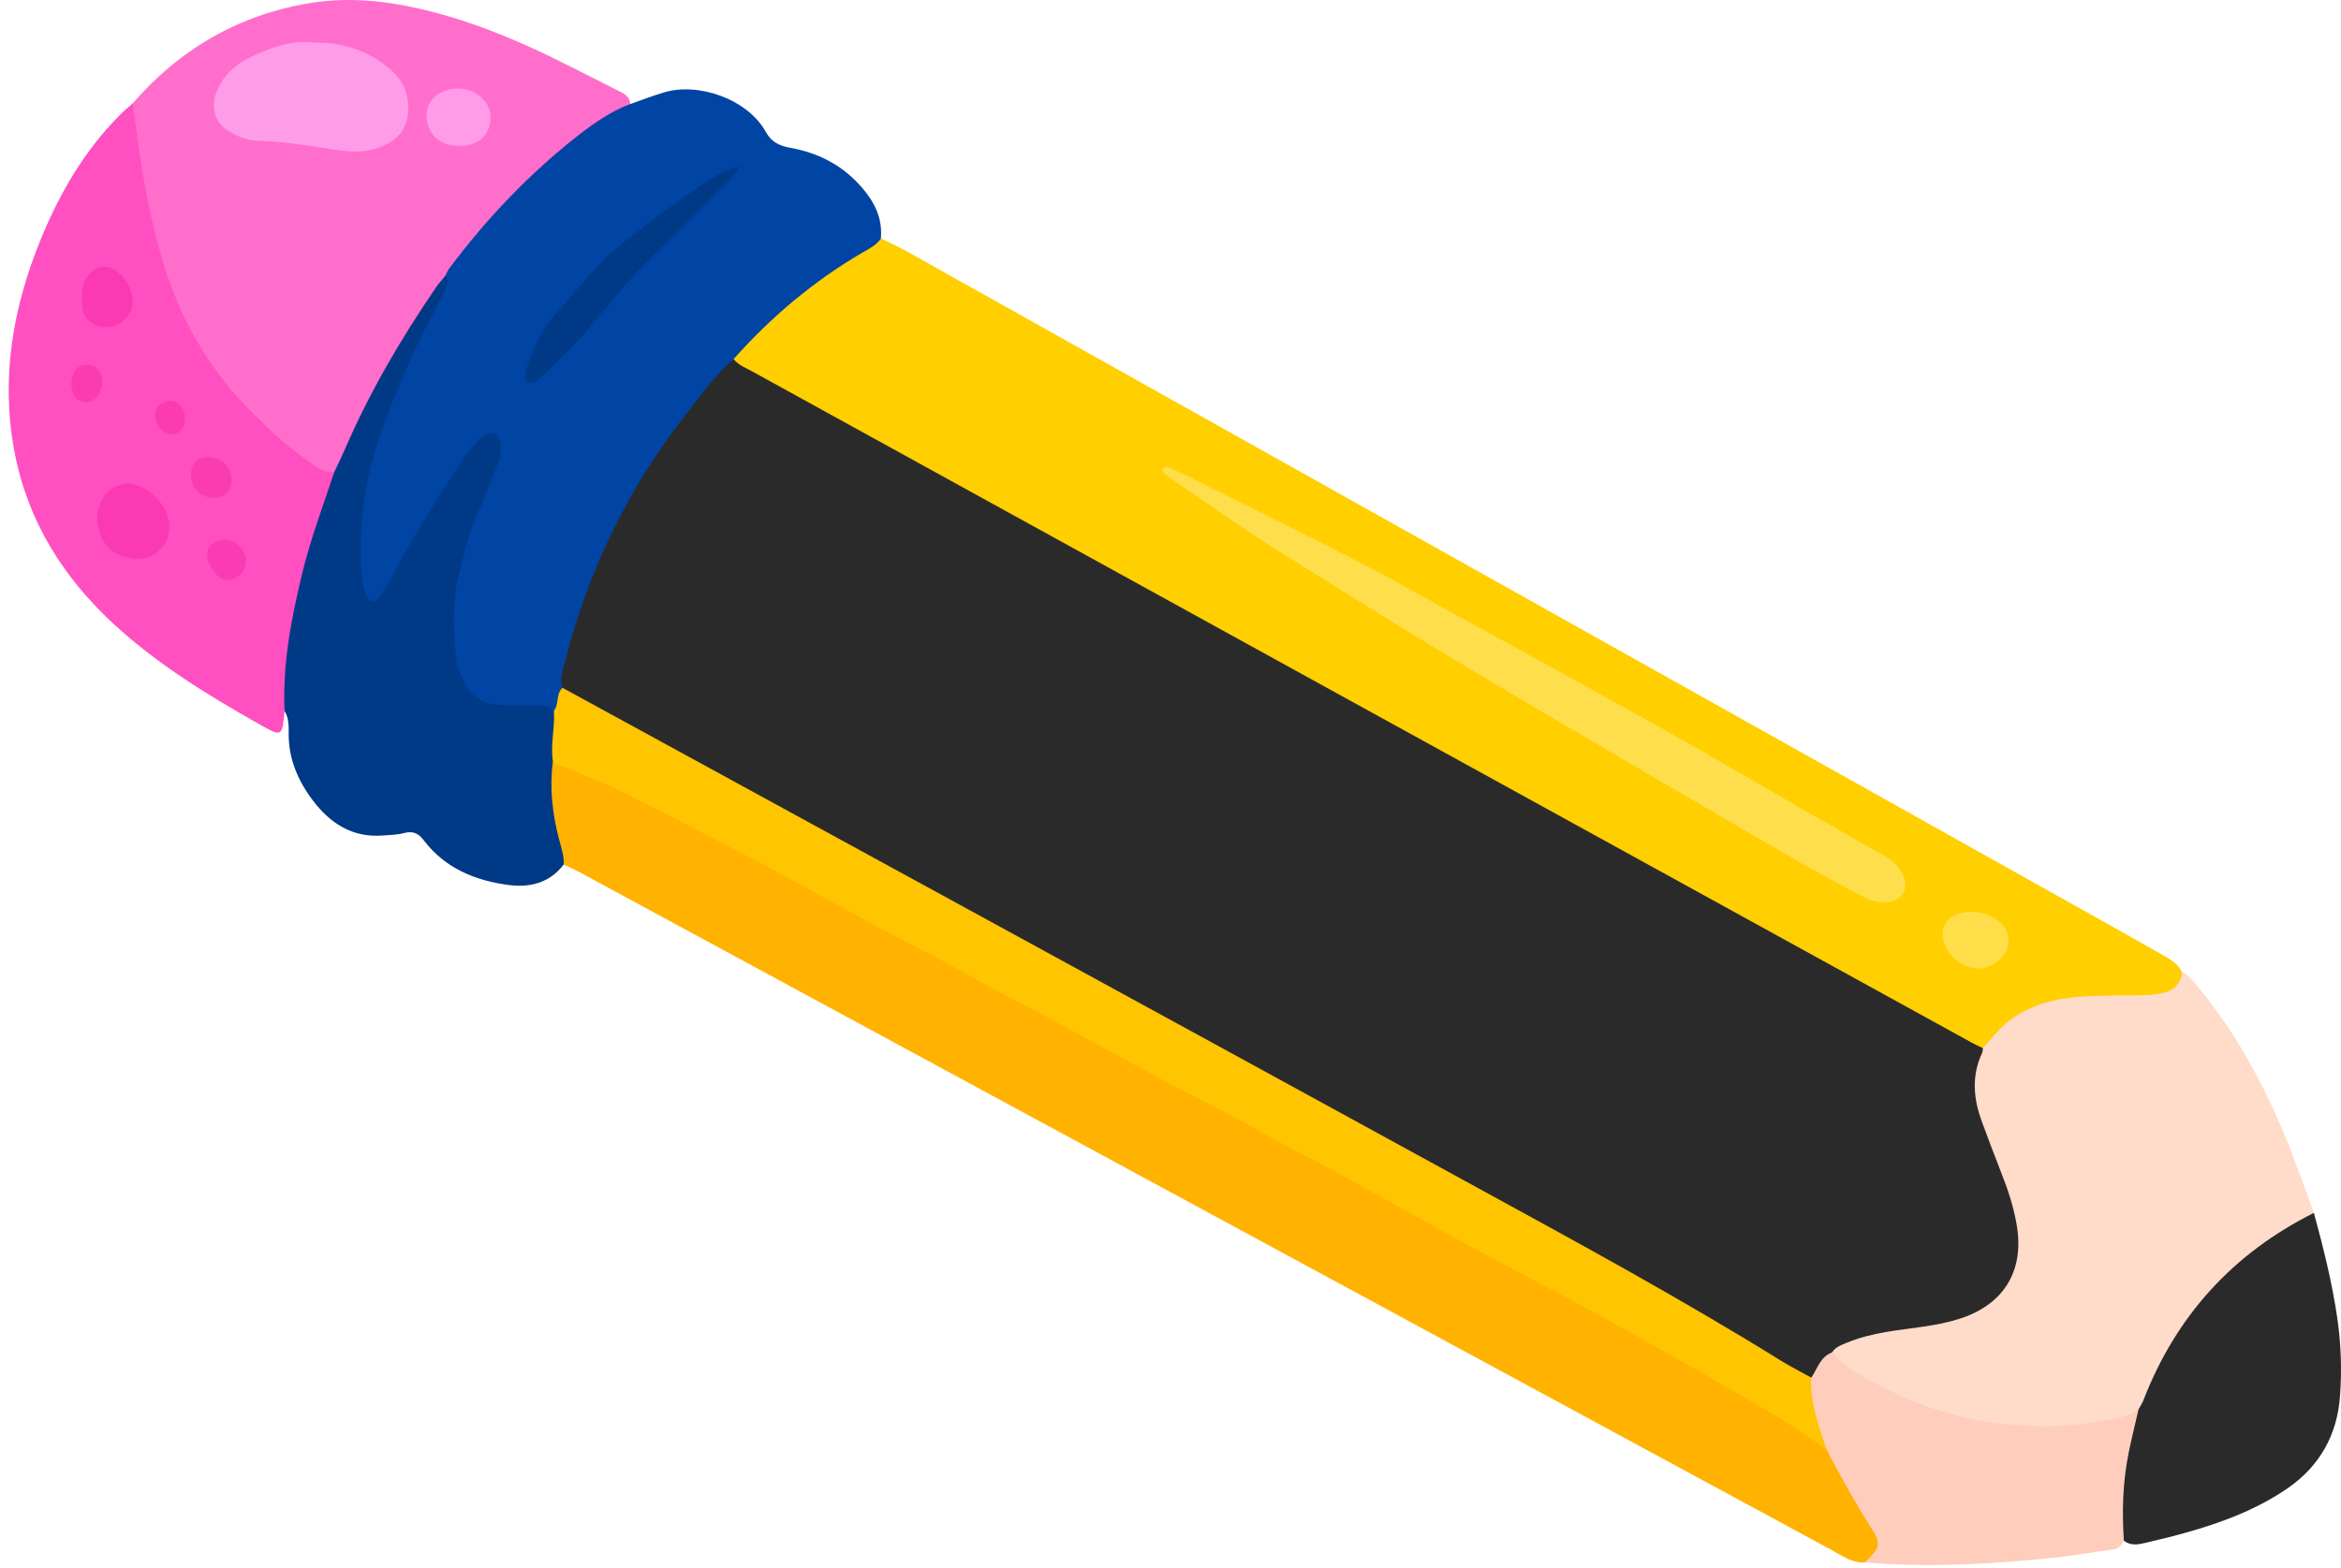 <svg width="100" height="67" viewBox="0 0 100 67" fill="none" xmlns="http://www.w3.org/2000/svg">
<path d="M37.633 10.188C37.992 10.37 38.364 10.531 38.718 10.73C56.063 20.446 73.408 30.168 90.753 39.884C91.301 40.189 91.844 40.499 92.386 40.809C92.707 40.991 93.029 41.174 93.2 41.528C93.261 42.503 92.945 42.879 91.91 42.979C91.03 43.062 90.144 42.995 89.264 43.04C87.57 43.117 86.175 43.876 84.924 44.955C84.126 45.138 83.49 44.712 82.853 44.363C78.983 42.237 75.113 40.111 71.249 37.974C67.257 35.771 63.26 33.573 59.268 31.364C52.287 27.5 45.278 23.68 38.297 19.804C36.398 18.752 34.499 17.7 32.578 16.687C31.997 16.377 31.36 16.122 31.166 15.386C31.122 14.949 31.327 14.605 31.609 14.312C33.06 12.806 34.682 11.511 36.481 10.453C36.83 10.248 37.201 10.082 37.627 10.193L37.633 10.188Z" fill="#FFCF00"/>
<path d="M37.633 10.188C37.439 10.476 37.14 10.62 36.852 10.786C34.765 12.004 32.944 13.537 31.338 15.342C31.266 16.261 30.602 16.831 30.076 17.479C27.186 21.055 25.27 25.086 24.362 29.592C24.224 29.974 24.152 30.401 23.687 30.556C23.1 30.628 22.513 30.628 21.926 30.616C20.066 30.572 19.119 29.648 18.959 27.788C18.754 25.418 19.269 23.187 20.21 21.039C20.398 20.601 20.603 20.17 20.67 19.594C20.265 19.704 20.149 20.031 19.989 20.269C18.953 21.786 18.001 23.358 17.137 24.981C16.861 25.495 16.567 26.132 15.853 25.972C15.122 25.811 15.034 25.136 14.973 24.482C14.685 21.177 15.659 18.171 17.137 15.281C17.719 14.146 18.488 13.083 18.632 11.76C19.817 9.468 21.688 7.768 23.571 6.08C24.196 5.521 24.855 4.989 25.602 4.585C26.029 4.352 26.444 4.103 26.926 4.447C27.407 4.269 27.889 4.092 28.382 3.943C29.843 3.511 31.942 4.236 32.717 5.642C32.96 6.08 33.292 6.229 33.768 6.318C34.959 6.534 35.983 7.054 36.802 7.995C37.367 8.643 37.705 9.33 37.627 10.199L37.633 10.188Z" fill="#0044A4"/>
<path d="M79.658 66.763C79.143 66.796 78.745 66.508 78.33 66.281C72.046 62.876 65.762 59.477 59.479 56.072C47.88 49.794 36.287 43.511 24.689 37.232C24.495 37.127 24.29 37.044 24.091 36.95C22.851 35.715 23.067 34.221 23.332 32.715C23.858 32.062 24.451 32.388 25.032 32.615C27.95 33.778 30.646 35.372 33.408 36.839C36.724 38.594 40.008 40.41 43.313 42.182C50.637 46.112 57.978 50.01 65.264 54.024C69.001 56.083 72.766 58.087 76.425 60.285C77.128 60.706 77.66 61.326 78.341 61.764C79.105 62.793 79.708 63.923 80.312 65.047C80.826 66.004 80.616 66.436 79.658 66.763Z" fill="#FFB200"/>
<path d="M84.708 44.778C85.085 44.374 85.406 43.931 85.859 43.593C86.884 42.824 88.069 42.614 89.298 42.564C90.034 42.531 90.77 42.542 91.507 42.525C91.761 42.52 92.021 42.497 92.276 42.453C92.796 42.364 93.156 42.093 93.206 41.523C93.577 41.717 93.804 42.06 94.053 42.37C95.537 44.208 96.655 46.267 97.563 48.432C98.028 49.545 98.421 50.691 98.842 51.82C98.681 52.396 98.239 52.717 97.763 53.005C95.171 54.572 93.367 56.809 92.176 59.56C91.999 59.964 91.8 60.357 91.385 60.579C90.726 61.105 89.923 61.254 89.132 61.326C85.61 61.636 82.278 61.049 79.244 59.15C78.751 58.84 78.214 58.564 78.109 57.894C78.297 56.764 79.26 56.67 80.096 56.471C81.093 56.233 82.134 56.205 83.136 55.945C85.245 55.386 86.059 53.991 85.538 51.876C85.118 50.16 84.132 48.632 83.911 46.854C83.806 46.013 83.811 45.221 84.713 44.773L84.708 44.778Z" fill="#FFDBCA"/>
<path d="M26.926 4.441C26.128 4.746 25.431 5.222 24.761 5.737C22.635 7.392 20.791 9.33 19.18 11.483C19.114 11.572 19.081 11.677 19.031 11.771C17.614 14.423 16.235 17.097 14.945 19.821C14.818 20.092 14.607 20.302 14.319 20.424C13.633 20.624 13.113 20.275 12.603 19.904C8.512 16.909 6.369 12.79 5.688 7.846C5.533 6.711 4.996 5.565 5.666 4.419C7.698 2.077 10.245 0.61 13.295 0.123C14.829 -0.121 16.373 0.018 17.896 0.366C19.557 0.743 21.14 1.33 22.685 2.033C23.925 2.597 25.126 3.234 26.344 3.843C26.605 3.976 26.898 4.087 26.926 4.441Z" fill="#FF6ECB"/>
<path d="M5.672 4.419C5.965 6.794 6.319 9.158 7.039 11.444C7.792 13.836 9.043 15.934 10.843 17.701C11.529 18.37 12.216 19.035 13.007 19.583C13.395 19.854 13.755 20.203 14.281 20.181C14.751 20.635 14.513 21.144 14.341 21.615C13.428 24.145 12.836 26.747 12.598 29.421C12.564 29.797 12.509 30.151 12.155 30.378C12.055 31.475 12.044 31.491 11.142 30.982C8.927 29.736 6.762 28.413 4.88 26.686C2.688 24.665 1.165 22.24 0.612 19.267C0.025 16.128 0.556 13.116 1.747 10.21C2.56 8.228 3.634 6.384 5.179 4.856C5.334 4.701 5.506 4.563 5.672 4.419Z" fill="#FF4FC0"/>
<path d="M12.155 30.378C12.066 28.369 12.443 26.425 12.913 24.488C13.268 23.021 13.805 21.609 14.275 20.181C14.43 19.848 14.591 19.522 14.74 19.184C15.792 16.748 17.126 14.473 18.621 12.286C18.743 12.103 18.898 11.943 19.036 11.771C19.169 11.987 19.097 12.192 18.998 12.397C18.782 12.823 18.582 13.26 18.355 13.681C17.602 15.082 16.994 16.543 16.434 18.027C15.632 20.153 15.266 22.356 15.449 24.637C15.471 24.936 15.537 25.219 15.676 25.484C15.809 25.739 16.025 25.778 16.185 25.551C16.373 25.279 16.562 25.003 16.711 24.709C17.652 22.91 18.732 21.199 19.861 19.516C20.088 19.178 20.354 18.874 20.681 18.625C20.952 18.42 21.29 18.553 21.367 18.88C21.445 19.217 21.373 19.533 21.245 19.848C20.98 20.496 20.758 21.16 20.459 21.797C20.005 22.777 19.756 23.818 19.535 24.859C19.308 25.911 19.391 26.99 19.468 28.053C19.49 28.374 19.634 28.695 19.756 29C20.05 29.72 20.603 30.096 21.378 30.129C21.821 30.146 22.264 30.135 22.707 30.135C23.039 30.135 23.377 30.135 23.648 30.367C24.318 31.109 24.246 31.84 23.615 32.56C23.471 33.684 23.598 34.791 23.886 35.881C23.98 36.23 24.097 36.574 24.08 36.939C23.477 37.736 22.624 37.935 21.716 37.814C20.293 37.625 19.009 37.099 18.101 35.904C17.868 35.599 17.63 35.494 17.248 35.599C16.971 35.677 16.667 35.671 16.373 35.699C15.061 35.809 14.104 35.184 13.356 34.193C12.725 33.357 12.321 32.416 12.332 31.336C12.332 31.009 12.343 30.666 12.149 30.373L12.155 30.378Z" fill="#003986"/>
<path d="M91.351 60.224C91.418 60.097 91.501 59.975 91.556 59.842C92.951 56.227 95.382 53.559 98.842 51.826C99.246 53.315 99.622 54.804 99.844 56.338C100.004 57.44 100.038 58.536 99.96 59.632C99.844 61.298 99.102 62.644 97.701 63.607C96.937 64.127 96.118 64.537 95.26 64.869C94.091 65.323 92.885 65.639 91.667 65.921C91.34 65.999 91.013 66.065 90.72 65.827C90.371 65.678 90.244 65.379 90.227 65.03C90.144 63.325 90.139 61.636 91.346 60.23L91.351 60.224Z" fill="#2A2A2A"/>
<path d="M91.351 60.225C91.207 60.861 91.046 61.492 90.919 62.129C90.676 63.347 90.642 64.582 90.725 65.822C90.631 66.038 90.498 66.176 90.244 66.209C89.485 66.309 88.727 66.453 87.968 66.536C85.206 66.829 82.438 66.996 79.658 66.763C80.312 66.132 80.373 65.971 79.941 65.296C79.254 64.227 78.645 63.114 78.053 61.996C77.366 61.094 76.652 60.203 77.029 58.946C77.25 58.359 77.372 57.661 78.258 57.789C78.966 58.564 79.902 59.018 80.81 59.461C82.26 60.169 83.822 60.645 85.422 60.828C86.761 60.977 88.123 61 89.469 60.762C90.116 60.645 90.781 60.612 91.351 60.23V60.225Z" fill="#FFCDBC"/>
<path d="M78.258 57.788C77.754 57.977 77.638 58.481 77.372 58.868C76.719 59.267 76.237 58.785 75.755 58.503C72.749 56.715 69.715 54.982 66.659 53.282C62.701 51.084 58.737 48.897 54.773 46.711C46.845 42.331 38.856 38.074 30.928 33.706C28.996 32.643 27.058 31.58 25.104 30.544C24.617 30.284 24.096 30.052 24.03 29.393C23.886 28.978 24.058 28.59 24.157 28.208C25.143 24.338 26.853 20.823 29.323 17.678C29.959 16.87 30.541 16.012 31.343 15.353C31.565 15.619 31.88 15.729 32.168 15.89C49.513 25.446 66.864 34.996 84.215 44.546C84.375 44.634 84.541 44.712 84.707 44.789C84.691 44.861 84.691 44.939 84.663 45.005C84.215 45.969 84.298 46.932 84.647 47.895C84.912 48.62 85.184 49.335 85.466 50.054C85.765 50.807 86.02 51.571 86.152 52.368C86.474 54.312 85.593 55.746 83.711 56.349C82.692 56.676 81.624 56.737 80.572 56.914C79.991 57.014 79.426 57.152 78.878 57.379C78.645 57.478 78.396 57.562 78.252 57.8L78.258 57.788Z" fill="#2A2A2A"/>
<path d="M80.434 38.544C80.074 38.556 79.736 38.401 79.415 38.229C78.507 37.736 77.594 37.26 76.702 36.745C74.122 35.25 71.548 33.745 68.979 32.239C65.043 29.93 61.106 27.616 57.242 25.185C56.057 24.444 54.862 23.718 53.688 22.949C52.426 22.118 51.191 21.249 49.945 20.396C49.857 20.336 49.768 20.264 49.702 20.181C49.669 20.136 49.657 20.026 49.691 19.992C49.73 19.954 49.829 19.931 49.885 19.954C50.156 20.07 50.422 20.197 50.687 20.325C53.19 21.576 55.703 22.81 58.2 24.089C59.573 24.792 60.913 25.567 62.269 26.315C63.138 26.791 64.013 27.267 64.882 27.749C67.075 28.956 69.272 30.157 71.454 31.386C73.248 32.394 75.025 33.44 76.813 34.47C77.959 35.129 79.11 35.787 80.267 36.441C80.555 36.607 80.849 36.767 81.065 37.028C81.181 37.166 81.286 37.326 81.342 37.498C81.535 38.118 81.153 38.572 80.445 38.556L80.434 38.544Z" fill="#FFDE4C"/>
<path d="M85.793 40.239C85.776 40.953 84.929 41.551 84.204 41.346C83.595 41.174 83.191 40.77 83.014 40.161C82.903 39.785 83.041 39.414 83.351 39.192C83.977 38.744 85.195 38.976 85.621 39.618C85.749 39.812 85.798 40.017 85.798 40.244L85.793 40.239Z" fill="#FFDE49"/>
<path d="M24.024 29.387C37.04 36.502 50.062 43.605 63.072 50.73C67.462 53.133 71.863 55.524 76.115 58.165C76.519 58.414 76.951 58.63 77.366 58.862C77.317 59.964 77.71 60.972 78.047 61.99C76.818 60.977 75.406 60.252 74.05 59.449C72.467 58.514 70.856 57.622 69.256 56.725C68.359 56.222 67.451 55.735 66.543 55.247C65.308 54.589 64.068 53.946 62.839 53.276C60.901 52.219 58.98 51.134 57.048 50.071C56.052 49.523 55.022 49.025 54.031 48.46C52.531 47.602 50.969 46.849 49.447 46.029C47.858 45.177 46.28 44.308 44.697 43.45C43.695 42.907 42.665 42.414 41.68 41.839C40.312 41.047 38.884 40.355 37.489 39.607C36.066 38.838 34.648 38.052 33.231 37.277C33.137 37.221 33.038 37.171 32.938 37.116C30.878 36.048 28.83 34.957 26.759 33.927C25.741 33.418 24.672 33.019 23.626 32.571C23.493 31.84 23.714 31.109 23.659 30.378C23.892 30.091 23.736 29.653 24.03 29.387H24.024Z" fill="#FFC500"/>
<path d="M31.592 7.126C31.404 7.497 31.083 7.752 30.795 8.04C29.782 9.058 28.774 10.082 27.745 11.079C26.765 12.031 25.934 13.105 25.054 14.141C24.439 14.871 23.725 15.514 23.05 16.189C22.978 16.261 22.862 16.294 22.762 16.338C22.635 16.394 22.419 16.267 22.435 16.139C22.457 15.957 22.485 15.774 22.541 15.602C22.828 14.799 23.183 14.002 23.759 13.388C24.677 12.397 25.458 11.289 26.554 10.426C27.711 9.518 28.885 8.632 30.109 7.818C30.568 7.514 31.039 7.22 31.598 7.121L31.592 7.126Z" fill="#003986"/>
<path d="M31.599 7.133L31.644 7.082L31.593 7.127L31.599 7.133Z" fill="#003986"/>
<path d="M13.317 1.822C14.552 1.784 15.615 2.116 16.545 2.852C17.198 3.373 17.52 4.026 17.425 4.867C17.364 5.415 17.11 5.82 16.623 6.102C15.908 6.517 15.15 6.528 14.38 6.406C13.257 6.235 12.138 6.047 11.003 6.013C10.544 6.002 10.145 5.831 9.763 5.598C9.232 5.277 9.01 4.69 9.198 4.081C9.437 3.29 10.023 2.769 10.726 2.431C11.551 2.033 12.426 1.723 13.317 1.811V1.822Z" fill="#FF9CE7"/>
<path d="M19.684 6.235C18.936 6.251 18.449 5.93 18.261 5.283C18.117 4.779 18.322 4.209 18.798 3.97C19.319 3.716 19.867 3.699 20.37 4.02C20.891 4.352 21.073 4.906 20.885 5.454C20.714 5.947 20.298 6.218 19.684 6.235Z" fill="#FF9BE7"/>
<path d="M7.233 22.561C7.205 23.342 6.574 23.94 5.777 23.873C5.173 23.823 4.642 23.596 4.354 22.999C4.066 22.39 4.072 21.792 4.437 21.227C4.764 20.712 5.417 20.535 5.982 20.779C6.712 21.1 7.26 21.875 7.233 22.561Z" fill="#FB39B2"/>
<path d="M3.496 12.795C3.496 12.369 3.546 12.087 3.717 11.838C3.917 11.555 4.182 11.361 4.542 11.406C5.218 11.483 5.832 12.491 5.633 13.161C5.445 13.775 4.764 14.13 4.149 13.919C3.856 13.819 3.645 13.615 3.562 13.316C3.507 13.111 3.507 12.884 3.496 12.795Z" fill="#FB39B2"/>
<path d="M8.938 19.538C9.497 19.561 9.884 19.948 9.89 20.507C9.896 21.006 9.563 21.305 9.054 21.266C8.5 21.221 8.141 20.806 8.157 20.242C8.174 19.793 8.473 19.516 8.938 19.533V19.538Z" fill="#FB3BB2"/>
<path d="M10.51 24.039C10.488 24.377 10.211 24.682 9.879 24.765C9.597 24.837 9.381 24.72 9.209 24.505C9.143 24.416 9.071 24.333 9.015 24.239C8.8 23.89 8.794 23.547 8.988 23.314C9.193 23.065 9.685 22.988 10.007 23.17C10.355 23.37 10.499 23.696 10.521 24.039H10.51Z" fill="#FB3BB3"/>
<path d="M3.042 16.416C3.069 16.261 3.075 16.112 3.125 15.984C3.224 15.724 3.424 15.586 3.706 15.58C3.977 15.58 4.226 15.73 4.304 15.968C4.42 16.333 4.387 16.676 4.121 16.981C3.833 17.307 3.296 17.235 3.141 16.837C3.091 16.704 3.075 16.56 3.047 16.422L3.042 16.416Z" fill="#FB3BB2"/>
<path d="M7.898 17.905C7.886 18.309 7.632 18.597 7.316 18.564C6.923 18.52 6.608 18.127 6.63 17.706C6.646 17.357 6.94 17.108 7.3 17.13C7.687 17.158 7.909 17.451 7.898 17.905Z" fill="#FC3BB3"/>
</svg>
